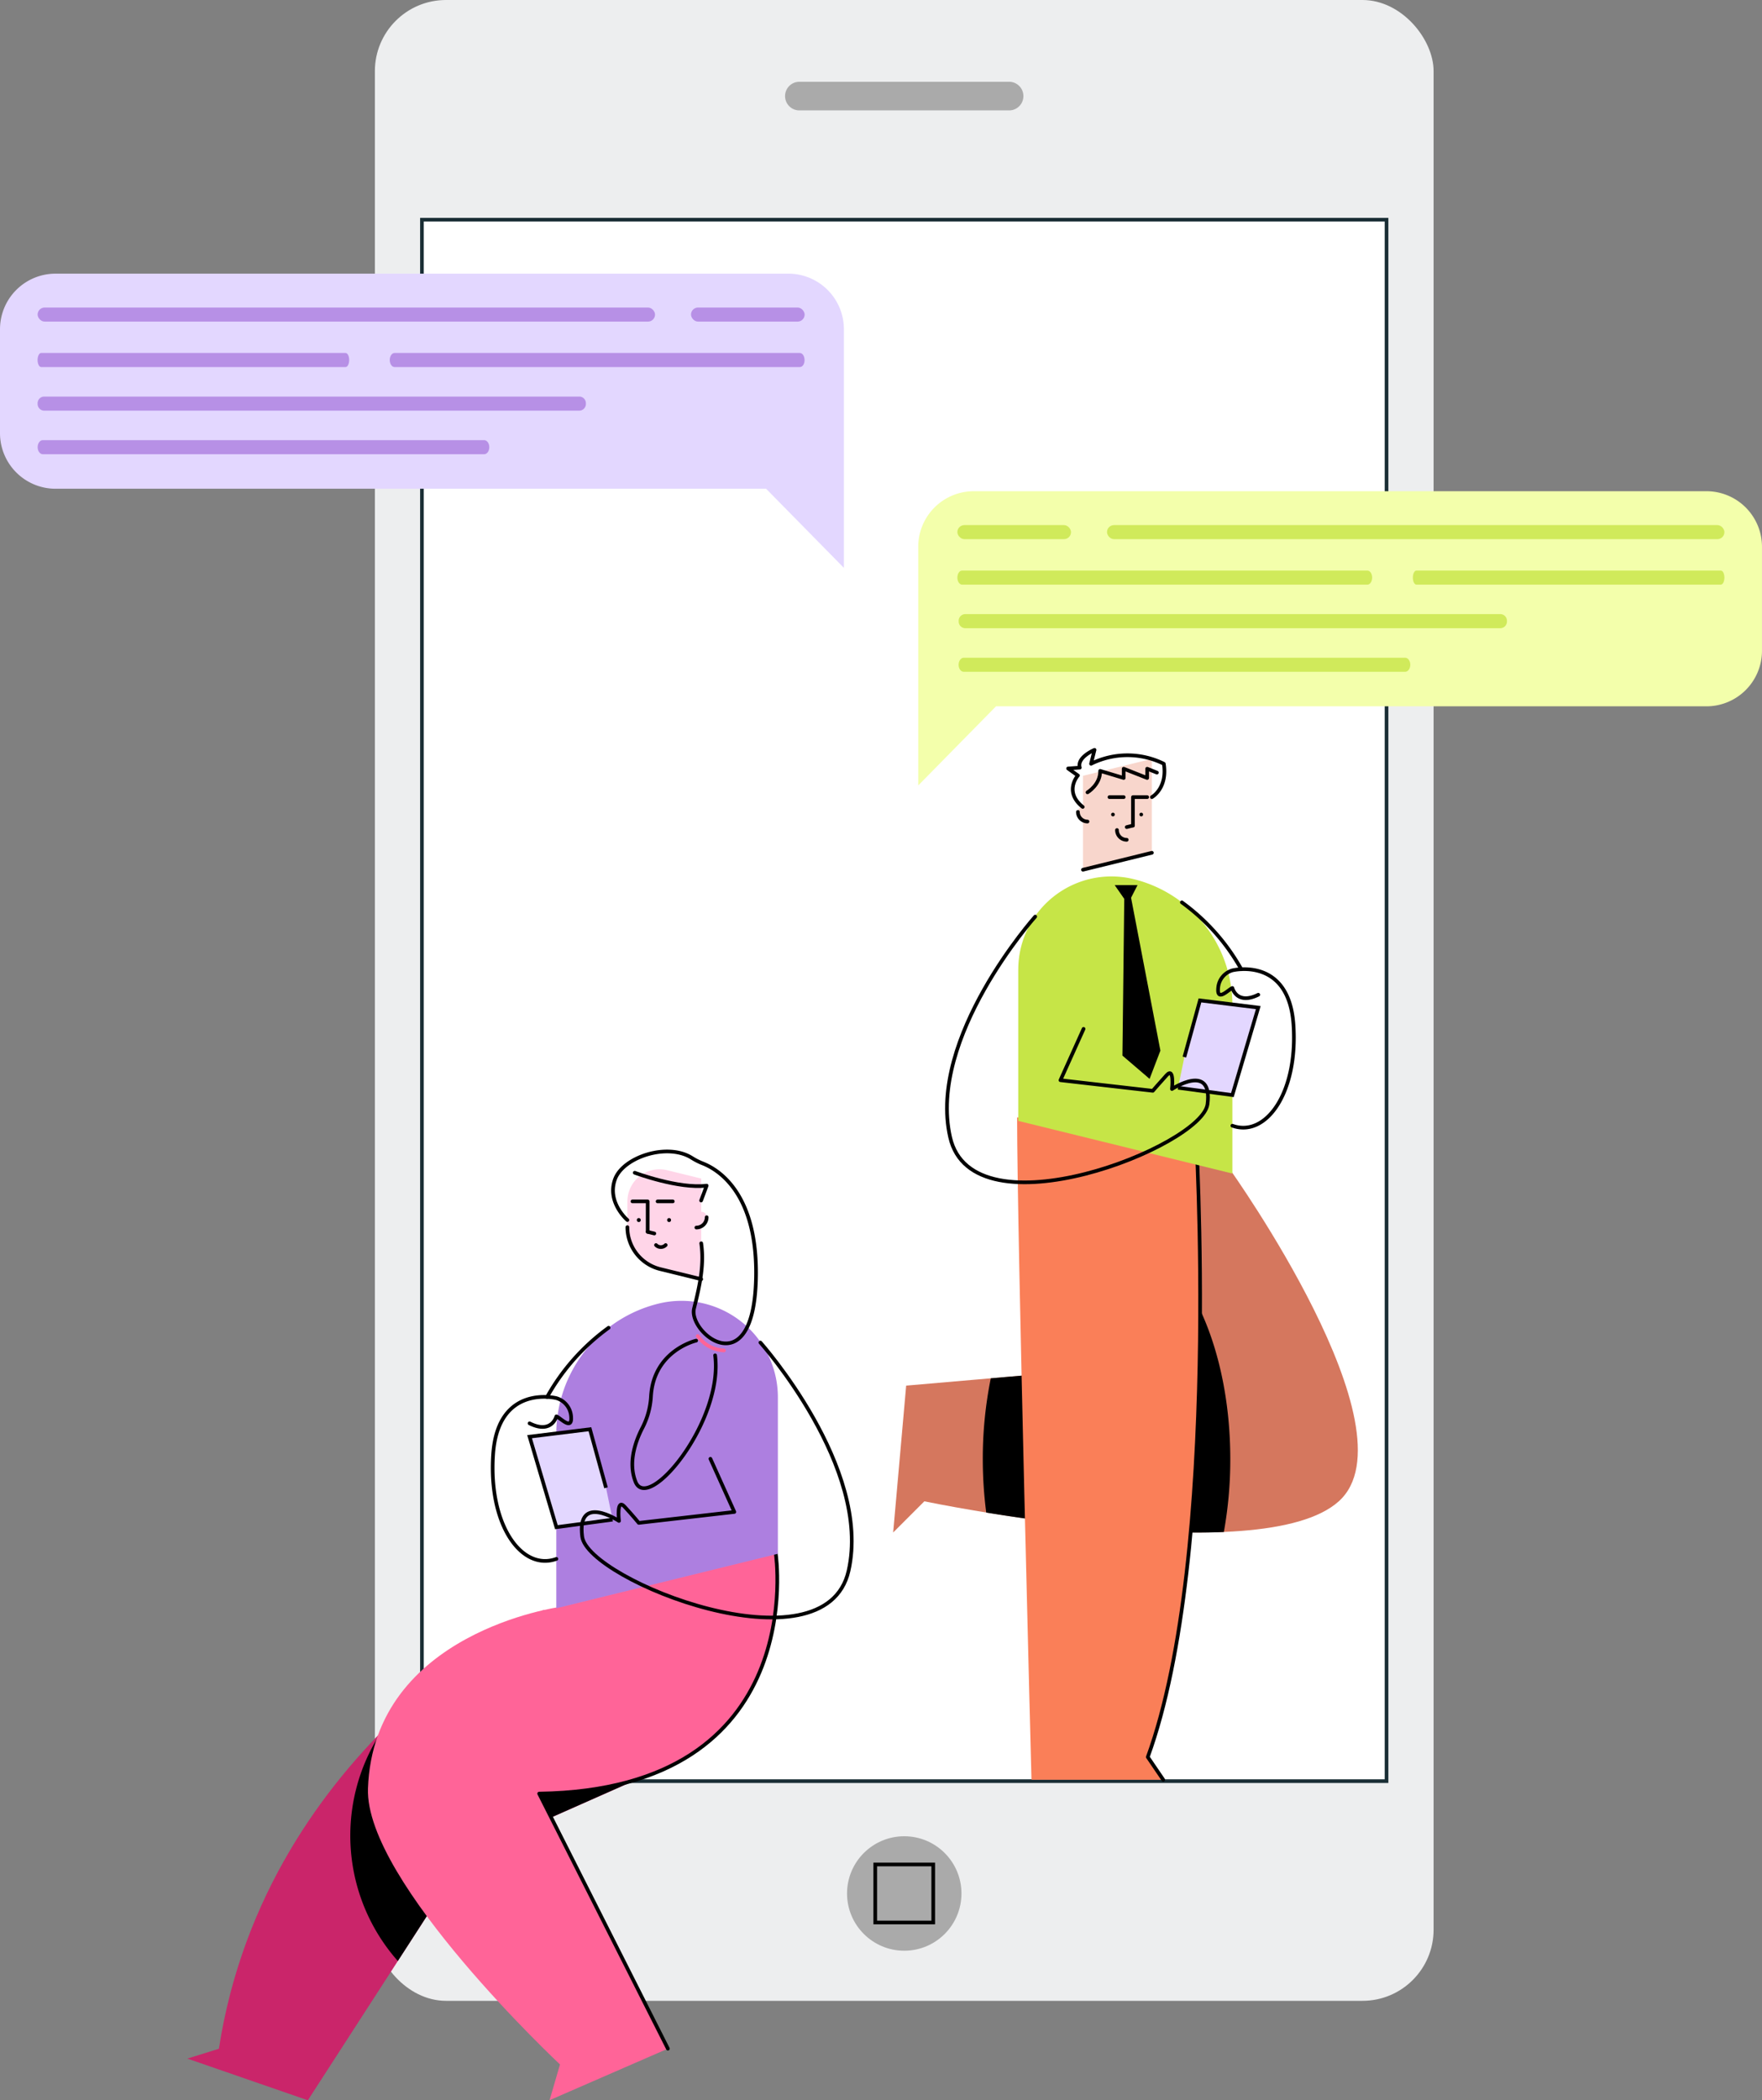 <svg xmlns="http://www.w3.org/2000/svg" width="481.515" height="573.659" viewBox="0 0 481.515 573.659"><rect x="0" y="0" width="481.515" height="573.659" fill="#808080" stroke="none"/><defs><style>.a{fill:#edeeef;}.b{fill:#fff;stroke:#1a2e35;}.b,.d,.p{stroke-miterlimit:10;}.c,.d{fill:#aaa;}.d,.k,.p{stroke:#000;}.e,.p{fill:#e3d7ff;}.f,.o{fill:#ad7fe0;}.f,.h{opacity:0.8;}.g{fill:#f3ffab;}.h,.s{fill:#c6e547;}.i{fill:#ca256a;}.j{fill:#ff6498;}.k,.r{fill:none;stroke-linecap:round;stroke-linejoin:round;}.l{fill:#d5775e;}.m{fill:#fa7f58;}.n{fill:#f8d6cc;}.q{fill:#ffd5e8;}.r{stroke:#ff6498;}</style>
</defs><rect class="a" width="289.324" height="546.495" rx="19.43" transform="translate(102.446)"/><rect class="b" width="263.602" height="426.481" transform="translate(115.307 60.007)"/><path class="c" d="M343.812,37.24H286.5a3.91,3.91,0,0,1-3.91-3.91h0a3.91,3.91,0,0,1,3.91-3.91h57.312a3.91,3.91,0,0,1,3.91,3.91h0A3.91,3.91,0,0,1,343.812,37.24Z" transform="translate(-68.048 -7.084)"/><circle class="c" cx="15.632" cy="15.632" r="15.632" transform="translate(231.48 501.543)"/><rect class="d" width="15.845" height="15.845" transform="translate(239.186 509.249)"/><path class="e" d="M230.615,142.02v36.791L209.357,157.2H15.184A15.184,15.184,0,0,1,0,142.02V113.634A15.184,15.184,0,0,1,15.184,98.45H215.431a15.184,15.184,0,0,1,15.184,15.184Z" transform="translate(0 -23.707)"/><rect class="f" width="168.725" height="3.842" rx="1.921" transform="translate(10.28 83.998)"/><path class="f" d="M97.71,130.832H14.5c-.531,0-.972-.858-.972-1.921h0c0-1.063.433-1.921.972-1.921H97.71c.531,0,.972.858.972,1.921h0C98.674,129.974,98.242,130.832,97.71,130.832Z" transform="translate(-3.258 -30.579)"/><path class="f" d="M161.667,146.512H15.24a1.822,1.822,0,0,1-1.7-1.921h0a1.822,1.822,0,0,1,1.7-1.921H161.667a1.822,1.822,0,0,1,1.7,1.921h0a1.822,1.822,0,0,1-1.7,1.921Z" transform="translate(-3.259 -34.355)"/><path class="f" d="M252.388,130.832h-110.8c-.714,0-1.291-.858-1.291-1.921h0c0-1.063.577-1.921,1.291-1.921H252.358c.714,0,1.291.858,1.291,1.921h0C253.679,129.974,253.1,130.832,252.388,130.832Z" transform="translate(-33.784 -30.579)"/><rect class="f" width="31.051" height="3.842" rx="1.921" transform="translate(188.836 83.998)"/><path class="f" d="M135.574,162.192H14.945c-.759,0-1.4-.858-1.4-1.921h0c0-1.063.63-1.921,1.4-1.921H135.574c.759,0,1.4.858,1.4,1.921h0C136.978,161.334,136.348,162.192,135.574,162.192Z" transform="translate(-3.26 -38.131)"/><path class="g" d="M561.1,191.9V220.29a15.184,15.184,0,0,1-15.184,15.184H351.778L330.52,257.089V191.9A15.184,15.184,0,0,1,345.7,176.72H545.92A15.184,15.184,0,0,1,561.1,191.9Z" transform="translate(-79.589 -42.554)"/><rect class="h" width="168.725" height="3.842" rx="1.921" transform="translate(302.519 143.421)"/><path class="h" d="M509.532,209.112h83.2c.531,0,.972-.858.972-1.921h0c0-1.063-.433-1.921-.972-1.921h-83.2c-.531,0-.972.858-.972,1.921h0C508.56,208.246,508.993,209.112,509.532,209.112Z" transform="translate(-122.461 -49.429)"/><path class="h" d="M346.78,224.782H493.207a1.822,1.822,0,0,0,1.7-1.921h0a1.822,1.822,0,0,0-1.7-1.921H346.78a1.822,1.822,0,0,0-1.7,1.921h0A1.822,1.822,0,0,0,346.78,224.782Z" transform="translate(-83.094 -53.202)"/><path class="h" d="M345.9,209.112H456.668c.714,0,1.291-.858,1.291-1.921h0c0-1.063-.577-1.921-1.291-1.921H345.9c-.714,0-1.291.858-1.291,1.921h0C344.61,208.246,345.187,209.112,345.9,209.112Z" transform="translate(-82.982 -49.429)"/><rect class="h" width="31.051" height="3.842" rx="1.921" transform="translate(261.628 143.421)"/><path class="h" d="M346.454,240.472H467.091c.759,0,1.4-.858,1.4-1.921h0c0-1.063-.63-1.921-1.4-1.921H346.454c-.759,0-1.4.858-1.4,1.921h0C345.05,239.606,345.68,240.472,346.454,240.472Z" transform="translate(-83.088 -56.98)"/><path class="i" d="M76.057,699.072c12.906-83.558,88.69-119.8,88.69-119.8l31.552,16.3c1.108,0-5.914,29.935-5.914,29.935l-46.744,20.7-43.274,66.939L67.44,701.759Z" transform="translate(-16.24 -139.488)"/><path d="M155.137,597.6a51.626,51.626,0,0,1,54.776,6.074c-1.518,8.511-5.406,24.963-5.406,24.963l-46.744,20.7L139.08,678.266a51.626,51.626,0,0,1-4.6-62.452A188.908,188.908,0,0,1,155.137,597.6Z" transform="translate(-30.362 -142.65)"/><path class="j" d="M132.446,623.084c1.518-42.728,52.476-49.568,52.476-49.568L243.9,559s9.725,64.426-64.669,65.5l35.181,69.664-32.334,14.076,2.847-9.763S131.543,648.586,132.446,623.084Z" transform="translate(-31.89 -134.607)"/><path class="k" d="M258.739,559s9.725,64.426-64.669,65.5l35.181,69.664" transform="translate(-46.732 -134.607)"/><path class="l" d="M384.992,405.12l1.48,65.58-61.419,5.314L321.5,516.13l8.518-8.518s91.954,19.17,113.258,0S413.629,417.1,413.629,417.1" transform="translate(-77.417 -97.553)"/><path d="M393.421,444.09l.812,35.994L355.946,483.4a109.979,109.979,0,0,0-2.187,22.062,113.118,113.118,0,0,0,.941,14.607c16.885,2.748,43.366,6.233,64.934,5.314a110.99,110.99,0,0,0,1.761-19.906C421.4,474.731,409.318,449.192,393.421,444.09Z" transform="translate(-85.185 -106.937)"/><path class="m" d="M414.9,404.371s7.167,116.978-13.073,172.338l4.229,6.21H370.043s-3.933-148.8-3.933-180.91Z" transform="translate(-88.159 -96.804)"/><path class="k" d="M426.223,405.12S433.39,522.1,413.15,577.458l4.229,6.21" transform="translate(-99.486 -97.553)"/><path class="n" d="M408.648,283.464v15.2l-18.828,4.631V277.641l18.828-4.631Z" transform="translate(-93.869 -65.741)"/><circle cx="0.501" cy="0.501" r="0.501" transform="translate(303.642 221.975)"/><circle cx="0.501" cy="0.501" r="0.501" transform="translate(311.378 221.975)"/><path class="k" d="M407.81,294.539V286.78H411.7" transform="translate(-98.201 -69.057)"/><line class="k" x2="3.887" transform="translate(303.194 217.723)"/><path class="n" d="M390.619,291.584v2.7A2.634,2.634,0,0,1,388,291.66v-.243A1.315,1.315,0,0,1,390.619,291.584Z" transform="translate(-93.43 -69.898)"/><path class="k" d="M390.619,294.727A2.634,2.634,0,0,1,388,292.1" transform="translate(-93.43 -70.338)"/><path class="k" d="M404.725,301.285a2.665,2.665,0,0,1-2.665-2.665" transform="translate(-96.816 -71.908)"/><line class="k" x1="18.828" y2="4.631" transform="translate(295.951 232.923)"/><line class="k" x1="1.701" y2="0.418" transform="translate(307.909 225.49)"/><path class="k" d="M391.45,283.013s3.545-2.111,3.462-5.861l6.43,1.936V276.56l6.415,2.528V276.56l2.657,1.063" transform="translate(-94.261 -66.596)"/><path class="k" d="M407.36,282.686s4.327-2.376,3.265-9.11a22.389,22.389,0,0,0-19.883,0l.949-3.8s-4.882,2.012-4.024,4.851l-3.2.235,2.68,1.913s-3.933,4.388,1.313,8.587" transform="translate(-92.58 -64.963)"/><path class="o" d="M260.794,494.365v42.72l-60.554,14.88v-47.6a36.669,36.669,0,0,1,27.907-35.606h0a26.344,26.344,0,0,1,32.646,25.585Z" transform="translate(-48.218 -112.692)"/><path class="p" d="M211.513,530.184l-4.4-16-16.49,2.035,7.326,24.72,15.366-2.065" transform="translate(-45.901 -123.814)"/><path class="k" d="M258.22,483s30.489,34.164,24.089,62.361S211.028,547.9,209.517,536s10.059-4.274,10.059-4.274-.759-6.362,1.518-3.9,3.887,4.434,3.887,4.434l26.116-2.991-6.537-14.516" transform="translate(-50.419 -116.306)"/><path class="k" d="M187.422,509.777c6.074,3.037,7.326-1.906,7.326-1.906,1.055.372,4.4,4.092,4.024,0a5.611,5.611,0,0,0-4.024-4.98s-16-4.024-17.287,15.427S185.4,550.2,194.749,546.8" transform="translate(-42.704 -121.013)"/><path class="k" d="M213.741,477.68a58.716,58.716,0,0,0-16.8,18.9" transform="translate(-47.423 -115.025)"/><path class="q" d="M225.83,429.438v7.03a11.805,11.805,0,0,0,8.988,11.464l11.191,2.748V423.2l-9.3-2.278a8.776,8.776,0,0,0-10.872,8.526Z" transform="translate(-54.38 -101.296)"/><path class="k" d="M225.83,441.48a11.805,11.805,0,0,0,8.988,11.464l11.191,2.748" transform="translate(-54.38 -106.308)"/><circle cx="0.539" cy="0.539" r="0.539" transform="translate(182.307 332.697)"/><circle cx="0.539" cy="0.539" r="0.539" transform="translate(174.024 332.697)"/><path class="k" d="M231.81,440.533V432.22h-4.16" transform="translate(-54.818 -104.078)"/><line class="k" x1="4.16" transform="translate(179.703 328.142)"/><path class="q" d="M250.66,437.381v2.885a2.817,2.817,0,0,0,2.817-2.817q0-.129,0-.258A1.415,1.415,0,0,0,250.66,437.381Z" transform="translate(-60.359 -104.98)"/><path class="k" d="M250.66,440.737a2.817,2.817,0,0,0,2.817-2.817" transform="translate(-60.359 -105.451)"/><path class="k" d="M236.13,447.93a1.868,1.868,0,0,0,2.642,0" transform="translate(-56.86 -107.861)"/><line class="k" x2="1.822" y2="0.448" transform="translate(176.992 336.462)"/><path class="k" d="M224.583,432.989s-5.755-4.912-3.34-11.251c2.278-5.945,14.2-9.938,20.916-5.747a17.873,17.873,0,0,0,2.984,1.518c4.3,1.678,15.184,8.245,14.577,31.666-.759,29.146-18.578,14.569-16.923,7.972s2.794-12.109,1.966-17.811" transform="translate(-53.133 -99.753)"/><path class="r" d="M251.15,480.66a9.217,9.217,0,0,0,7.167,3.933" transform="translate(-60.477 -115.743)"/><path class="k" d="M245.049,482.31s-11.639,2.665-12.345,15.283a21.3,21.3,0,0,1-2.354,8.564c-1.928,3.735-3.925,9.452-1.883,14.675,3.409,8.708,24.089-16.475,21.766-34.506" transform="translate(-54.808 -116.14)"/><path class="s" d="M366.52,340.774v41.308l58.519,14.379V350.454a35.432,35.432,0,0,0-26.974-34.407h0a25.464,25.464,0,0,0-31.537,24.727Z" transform="translate(-88.258 -75.927)"/><path class="p" d="M425.779,375.383l4.252-15.473,15.936,1.966-7.076,23.892-14.85-2" transform="translate(-102.109 -86.666)"/><path class="k" d="M364.982,329.76s-29.465,33.018-23.254,60.265,68.882,2.46,70.34-9.042-9.718-4.13-9.718-4.13.706-6.15-1.435-3.8-3.8,4.289-3.8,4.289l-25.236-2.893,6.317-14.022" transform="translate(-82.081 -79.406)"/><path class="k" d="M449.434,355.655c-5.884,2.908-7.076-1.837-7.076-1.837-1.017.357-4.252,3.955-3.887,0A5.421,5.421,0,0,1,442.358,349s15.457-3.887,16.7,14.9-7.675,30.793-16.7,27.529" transform="translate(-105.577 -83.96)"/><path class="k" d="M425.42,324.64a56.742,56.742,0,0,1,16.232,18.266" transform="translate(-102.441 -78.173)"/><path class="k" d="M228.47,421.91s12.033,4.5,19.663,3.523l-1.518,4.069" transform="translate(-55.016 -101.596)"/><path d="M405.712,321.887l8.017,41.748-2.953,7.721L403.351,365l.5-42.811-2.612-3.75h6.241Z" transform="translate(-96.618 -76.68)"/></svg>